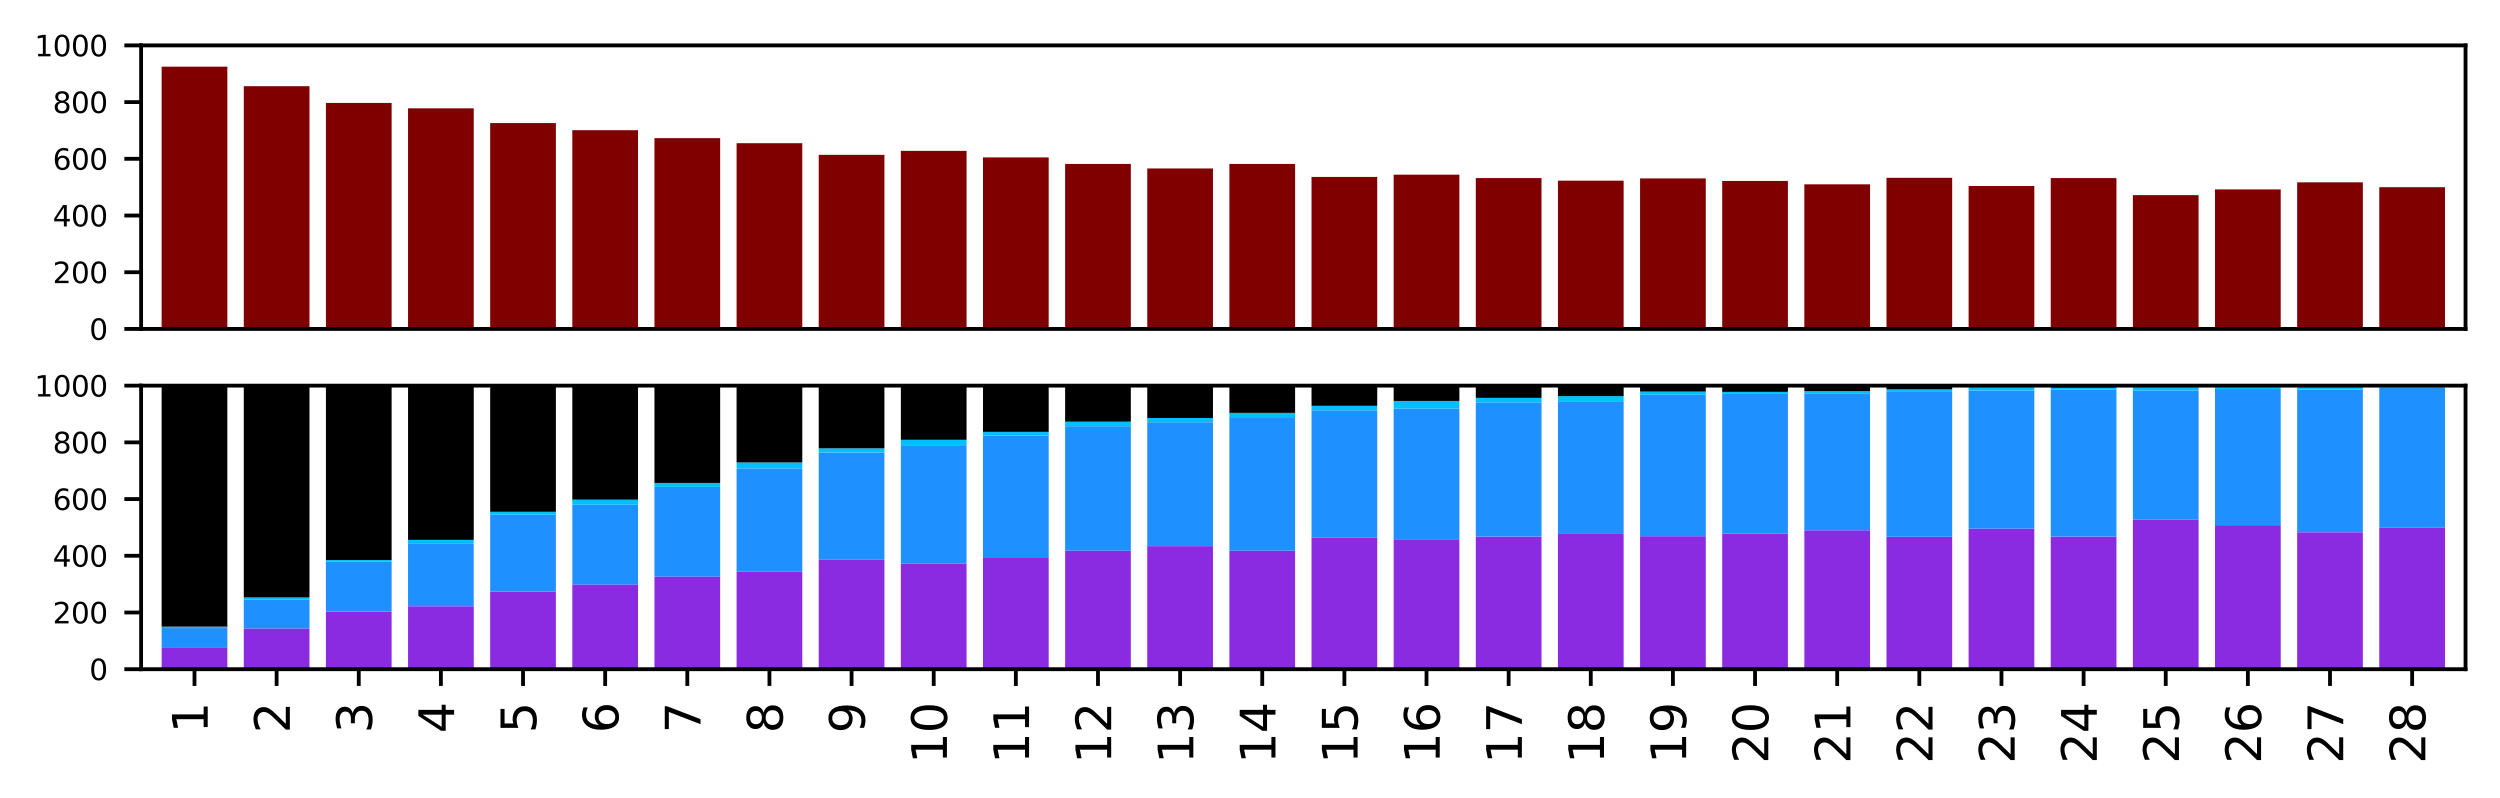 <?xml version="1.0" encoding="utf-8" standalone="no"?>
<!DOCTYPE svg PUBLIC "-//W3C//DTD SVG 1.1//EN"
  "http://www.w3.org/Graphics/SVG/1.1/DTD/svg11.dtd">
<svg xmlns:xlink="http://www.w3.org/1999/xlink" width="522.13pt" height="166.689pt" viewBox="0 0 522.13 166.689" xmlns="http://www.w3.org/2000/svg" version="1.1">
 <defs>
  <style type="text/css">*{stroke-linejoin: round; stroke-linecap: butt}</style>
 </defs>
 <g id="figure_1">
  <g id="patch_1">
   <path d="M 0 166.689 
L 522.13 166.689 
L 522.13 0 
L 0 0 
z
" style="fill: #ffffff"/>
  </g>
  <g id="axes_1">
   <g id="patch_2">
    <path d="M 29.47 68.7 
L 514.93 68.7 
L 514.93 9.48 
L 29.47 9.48 
z
" style="fill: #ffffff"/>
   </g>
   <g id="patch_3">
    <path d="M 33.759 68.7 
L 47.482 68.7 
L 47.482 13.921 
L 33.759 13.921 
z
" clip-path="url(#p0a391a59f8)" style="fill: #800000"/>
   </g>
   <g id="patch_4">
    <path d="M 50.913 68.7 
L 64.636 68.7 
L 64.636 18.007 
L 50.913 18.007 
z
" clip-path="url(#p0a391a59f8)" style="fill: #800000"/>
   </g>
   <g id="patch_5">
    <path d="M 68.067 68.7 
L 81.79 68.7 
L 81.79 21.501 
L 68.067 21.501 
z
" clip-path="url(#p0a391a59f8)" style="fill: #800000"/>
   </g>
   <g id="patch_6">
    <path d="M 85.221 68.7 
L 98.944 68.7 
L 98.944 22.626 
L 85.221 22.626 
z
" clip-path="url(#p0a391a59f8)" style="fill: #800000"/>
   </g>
   <g id="patch_7">
    <path d="M 102.375 68.7 
L 116.098 68.7 
L 116.098 25.706 
L 102.375 25.706 
z
" clip-path="url(#p0a391a59f8)" style="fill: #800000"/>
   </g>
   <g id="patch_8">
    <path d="M 119.529 68.7 
L 133.252 68.7 
L 133.252 27.186 
L 119.529 27.186 
z
" clip-path="url(#p0a391a59f8)" style="fill: #800000"/>
   </g>
   <g id="patch_9">
    <path d="M 136.683 68.7 
L 150.406 68.7 
L 150.406 28.844 
L 136.683 28.844 
z
" clip-path="url(#p0a391a59f8)" style="fill: #800000"/>
   </g>
   <g id="patch_10">
    <path d="M 153.837 68.7 
L 167.56 68.7 
L 167.56 29.91 
L 153.837 29.91 
z
" clip-path="url(#p0a391a59f8)" style="fill: #800000"/>
   </g>
   <g id="patch_11">
    <path d="M 170.991 68.7 
L 184.714 68.7 
L 184.714 32.338 
L 170.991 32.338 
z
" clip-path="url(#p0a391a59f8)" style="fill: #800000"/>
   </g>
   <g id="patch_12">
    <path d="M 188.145 68.7 
L 201.868 68.7 
L 201.868 31.509 
L 188.145 31.509 
z
" clip-path="url(#p0a391a59f8)" style="fill: #800000"/>
   </g>
   <g id="patch_13">
    <path d="M 205.299 68.7 
L 219.022 68.7 
L 219.022 32.871 
L 205.299 32.871 
z
" clip-path="url(#p0a391a59f8)" style="fill: #800000"/>
   </g>
   <g id="patch_14">
    <path d="M 222.453 68.7 
L 236.176 68.7 
L 236.176 34.233 
L 222.453 34.233 
z
" clip-path="url(#p0a391a59f8)" style="fill: #800000"/>
   </g>
   <g id="patch_15">
    <path d="M 239.607 68.7 
L 253.331 68.7 
L 253.331 35.181 
L 239.607 35.181 
z
" clip-path="url(#p0a391a59f8)" style="fill: #800000"/>
   </g>
   <g id="patch_16">
    <path d="M 256.761 68.7 
L 270.485 68.7 
L 270.485 34.233 
L 256.761 34.233 
z
" clip-path="url(#p0a391a59f8)" style="fill: #800000"/>
   </g>
   <g id="patch_17">
    <path d="M 273.915 68.7 
L 287.639 68.7 
L 287.639 36.958 
L 273.915 36.958 
z
" clip-path="url(#p0a391a59f8)" style="fill: #800000"/>
   </g>
   <g id="patch_18">
    <path d="M 291.069 68.7 
L 304.793 68.7 
L 304.793 36.484 
L 291.069 36.484 
z
" clip-path="url(#p0a391a59f8)" style="fill: #800000"/>
   </g>
   <g id="patch_19">
    <path d="M 308.224 68.7 
L 321.947 68.7 
L 321.947 37.194 
L 308.224 37.194 
z
" clip-path="url(#p0a391a59f8)" style="fill: #800000"/>
   </g>
   <g id="patch_20">
    <path d="M 325.378 68.7 
L 339.101 68.7 
L 339.101 37.727 
L 325.378 37.727 
z
" clip-path="url(#p0a391a59f8)" style="fill: #800000"/>
   </g>
   <g id="patch_21">
    <path d="M 342.532 68.7 
L 356.255 68.7 
L 356.255 37.254 
L 342.532 37.254 
z
" clip-path="url(#p0a391a59f8)" style="fill: #800000"/>
   </g>
   <g id="patch_22">
    <path d="M 359.686 68.7 
L 373.409 68.7 
L 373.409 37.787 
L 359.686 37.787 
z
" clip-path="url(#p0a391a59f8)" style="fill: #800000"/>
   </g>
   <g id="patch_23">
    <path d="M 376.84 68.7 
L 390.563 68.7 
L 390.563 38.497 
L 376.84 38.497 
z
" clip-path="url(#p0a391a59f8)" style="fill: #800000"/>
   </g>
   <g id="patch_24">
    <path d="M 393.994 68.7 
L 407.717 68.7 
L 407.717 37.135 
L 393.994 37.135 
z
" clip-path="url(#p0a391a59f8)" style="fill: #800000"/>
   </g>
   <g id="patch_25">
    <path d="M 411.148 68.7 
L 424.871 68.7 
L 424.871 38.853 
L 411.148 38.853 
z
" clip-path="url(#p0a391a59f8)" style="fill: #800000"/>
   </g>
   <g id="patch_26">
    <path d="M 428.302 68.7 
L 442.025 68.7 
L 442.025 37.194 
L 428.302 37.194 
z
" clip-path="url(#p0a391a59f8)" style="fill: #800000"/>
   </g>
   <g id="patch_27">
    <path d="M 445.456 68.7 
L 459.179 68.7 
L 459.179 40.748 
L 445.456 40.748 
z
" clip-path="url(#p0a391a59f8)" style="fill: #800000"/>
   </g>
   <g id="patch_28">
    <path d="M 462.61 68.7 
L 476.333 68.7 
L 476.333 39.563 
L 462.61 39.563 
z
" clip-path="url(#p0a391a59f8)" style="fill: #800000"/>
   </g>
   <g id="patch_29">
    <path d="M 479.764 68.7 
L 493.487 68.7 
L 493.487 38.083 
L 479.764 38.083 
z
" clip-path="url(#p0a391a59f8)" style="fill: #800000"/>
   </g>
   <g id="patch_30">
    <path d="M 496.918 68.7 
L 510.641 68.7 
L 510.641 39.09 
L 496.918 39.09 
z
" clip-path="url(#p0a391a59f8)" style="fill: #800000"/>
   </g>
   <g id="matplotlib.axis_1">
    <g id="xtick_1"/>
    <g id="xtick_2"/>
    <g id="xtick_3"/>
    <g id="xtick_4"/>
    <g id="xtick_5"/>
    <g id="xtick_6"/>
    <g id="xtick_7"/>
    <g id="xtick_8"/>
    <g id="xtick_9"/>
    <g id="xtick_10"/>
    <g id="xtick_11"/>
    <g id="xtick_12"/>
    <g id="xtick_13"/>
    <g id="xtick_14"/>
    <g id="xtick_15"/>
    <g id="xtick_16"/>
    <g id="xtick_17"/>
    <g id="xtick_18"/>
    <g id="xtick_19"/>
    <g id="xtick_20"/>
    <g id="xtick_21"/>
    <g id="xtick_22"/>
    <g id="xtick_23"/>
    <g id="xtick_24"/>
    <g id="xtick_25"/>
    <g id="xtick_26"/>
    <g id="xtick_27"/>
    <g id="xtick_28"/>
   </g>
   <g id="matplotlib.axis_2">
    <g id="ytick_1">
     <g id="line2d_1">
      <defs>
       <path id="m815f9f063a" d="M 0 0 
L -3.5 0 
" style="stroke: #000000; stroke-width: 0.8"/>
      </defs>
      <g>
       <use xlink:href="#m815f9f063a" x="29.47" y="68.7" style="stroke: #000000; stroke-width: 0.8"/>
      </g>
     </g>
     <g id="text_1">
      <!-- 0 -->
      <g transform="translate(18.652 70.979) scale(0.06 -0.06)">
       <defs>
        <path id="DejaVuSans-30" d="M 2034 4250 
Q 1547 4250 1301 3770 
Q 1056 3291 1056 2328 
Q 1056 1369 1301 889 
Q 1547 409 2034 409 
Q 2525 409 2770 889 
Q 3016 1369 3016 2328 
Q 3016 3291 2770 3770 
Q 2525 4250 2034 4250 
z
M 2034 4750 
Q 2819 4750 3233 4129 
Q 3647 3509 3647 2328 
Q 3647 1150 3233 529 
Q 2819 -91 2034 -91 
Q 1250 -91 836 529 
Q 422 1150 422 2328 
Q 422 3509 836 4129 
Q 1250 4750 2034 4750 
z
" transform="scale(0.016)"/>
       </defs>
       <use xlink:href="#DejaVuSans-30"/>
      </g>
     </g>
    </g>
    <g id="ytick_2">
     <g id="line2d_2">
      <g>
       <use xlink:href="#m815f9f063a" x="29.47" y="56.856" style="stroke: #000000; stroke-width: 0.8"/>
      </g>
     </g>
     <g id="text_2">
      <!-- 200 -->
      <g transform="translate(11.018 59.135) scale(0.06 -0.06)">
       <defs>
        <path id="DejaVuSans-32" d="M 1228 531 
L 3431 531 
L 3431 0 
L 469 0 
L 469 531 
Q 828 903 1448 1529 
Q 2069 2156 2228 2338 
Q 2531 2678 2651 2914 
Q 2772 3150 2772 3378 
Q 2772 3750 2511 3984 
Q 2250 4219 1831 4219 
Q 1534 4219 1204 4116 
Q 875 4013 500 3803 
L 500 4441 
Q 881 4594 1212 4672 
Q 1544 4750 1819 4750 
Q 2544 4750 2975 4387 
Q 3406 4025 3406 3419 
Q 3406 3131 3298 2873 
Q 3191 2616 2906 2266 
Q 2828 2175 2409 1742 
Q 1991 1309 1228 531 
z
" transform="scale(0.016)"/>
       </defs>
       <use xlink:href="#DejaVuSans-32"/>
       <use xlink:href="#DejaVuSans-30" transform="translate(63.623 0)"/>
       <use xlink:href="#DejaVuSans-30" transform="translate(127.246 0)"/>
      </g>
     </g>
    </g>
    <g id="ytick_3">
     <g id="line2d_3">
      <g>
       <use xlink:href="#m815f9f063a" x="29.47" y="45.012" style="stroke: #000000; stroke-width: 0.8"/>
      </g>
     </g>
     <g id="text_3">
      <!-- 400 -->
      <g transform="translate(11.018 47.291) scale(0.06 -0.06)">
       <defs>
        <path id="DejaVuSans-34" d="M 2419 4116 
L 825 1625 
L 2419 1625 
L 2419 4116 
z
M 2253 4666 
L 3047 4666 
L 3047 1625 
L 3713 1625 
L 3713 1100 
L 3047 1100 
L 3047 0 
L 2419 0 
L 2419 1100 
L 313 1100 
L 313 1709 
L 2253 4666 
z
" transform="scale(0.016)"/>
       </defs>
       <use xlink:href="#DejaVuSans-34"/>
       <use xlink:href="#DejaVuSans-30" transform="translate(63.623 0)"/>
       <use xlink:href="#DejaVuSans-30" transform="translate(127.246 0)"/>
      </g>
     </g>
    </g>
    <g id="ytick_4">
     <g id="line2d_4">
      <g>
       <use xlink:href="#m815f9f063a" x="29.47" y="33.168" style="stroke: #000000; stroke-width: 0.8"/>
      </g>
     </g>
     <g id="text_4">
      <!-- 600 -->
      <g transform="translate(11.018 35.447) scale(0.06 -0.06)">
       <defs>
        <path id="DejaVuSans-36" d="M 2113 2584 
Q 1688 2584 1439 2293 
Q 1191 2003 1191 1497 
Q 1191 994 1439 701 
Q 1688 409 2113 409 
Q 2538 409 2786 701 
Q 3034 994 3034 1497 
Q 3034 2003 2786 2293 
Q 2538 2584 2113 2584 
z
M 3366 4563 
L 3366 3988 
Q 3128 4100 2886 4159 
Q 2644 4219 2406 4219 
Q 1781 4219 1451 3797 
Q 1122 3375 1075 2522 
Q 1259 2794 1537 2939 
Q 1816 3084 2150 3084 
Q 2853 3084 3261 2657 
Q 3669 2231 3669 1497 
Q 3669 778 3244 343 
Q 2819 -91 2113 -91 
Q 1303 -91 875 529 
Q 447 1150 447 2328 
Q 447 3434 972 4092 
Q 1497 4750 2381 4750 
Q 2619 4750 2861 4703 
Q 3103 4656 3366 4563 
z
" transform="scale(0.016)"/>
       </defs>
       <use xlink:href="#DejaVuSans-36"/>
       <use xlink:href="#DejaVuSans-30" transform="translate(63.623 0)"/>
       <use xlink:href="#DejaVuSans-30" transform="translate(127.246 0)"/>
      </g>
     </g>
    </g>
    <g id="ytick_5">
     <g id="line2d_5">
      <g>
       <use xlink:href="#m815f9f063a" x="29.47" y="21.324" style="stroke: #000000; stroke-width: 0.8"/>
      </g>
     </g>
     <g id="text_5">
      <!-- 800 -->
      <g transform="translate(11.018 23.603) scale(0.06 -0.06)">
       <defs>
        <path id="DejaVuSans-38" d="M 2034 2216 
Q 1584 2216 1326 1975 
Q 1069 1734 1069 1313 
Q 1069 891 1326 650 
Q 1584 409 2034 409 
Q 2484 409 2743 651 
Q 3003 894 3003 1313 
Q 3003 1734 2745 1975 
Q 2488 2216 2034 2216 
z
M 1403 2484 
Q 997 2584 770 2862 
Q 544 3141 544 3541 
Q 544 4100 942 4425 
Q 1341 4750 2034 4750 
Q 2731 4750 3128 4425 
Q 3525 4100 3525 3541 
Q 3525 3141 3298 2862 
Q 3072 2584 2669 2484 
Q 3125 2378 3379 2068 
Q 3634 1759 3634 1313 
Q 3634 634 3220 271 
Q 2806 -91 2034 -91 
Q 1263 -91 848 271 
Q 434 634 434 1313 
Q 434 1759 690 2068 
Q 947 2378 1403 2484 
z
M 1172 3481 
Q 1172 3119 1398 2916 
Q 1625 2713 2034 2713 
Q 2441 2713 2670 2916 
Q 2900 3119 2900 3481 
Q 2900 3844 2670 4047 
Q 2441 4250 2034 4250 
Q 1625 4250 1398 4047 
Q 1172 3844 1172 3481 
z
" transform="scale(0.016)"/>
       </defs>
       <use xlink:href="#DejaVuSans-38"/>
       <use xlink:href="#DejaVuSans-30" transform="translate(63.623 0)"/>
       <use xlink:href="#DejaVuSans-30" transform="translate(127.246 0)"/>
      </g>
     </g>
    </g>
    <g id="ytick_6">
     <g id="line2d_6">
      <g>
       <use xlink:href="#m815f9f063a" x="29.47" y="9.48" style="stroke: #000000; stroke-width: 0.8"/>
      </g>
     </g>
     <g id="text_6">
      <!-- 1000 -->
      <g transform="translate(7.2 11.759) scale(0.06 -0.06)">
       <defs>
        <path id="DejaVuSans-31" d="M 794 531 
L 1825 531 
L 1825 4091 
L 703 3866 
L 703 4441 
L 1819 4666 
L 2450 4666 
L 2450 531 
L 3481 531 
L 3481 0 
L 794 0 
L 794 531 
z
" transform="scale(0.016)"/>
       </defs>
       <use xlink:href="#DejaVuSans-31"/>
       <use xlink:href="#DejaVuSans-30" transform="translate(63.623 0)"/>
       <use xlink:href="#DejaVuSans-30" transform="translate(127.246 0)"/>
       <use xlink:href="#DejaVuSans-30" transform="translate(190.869 0)"/>
      </g>
     </g>
    </g>
   </g>
   <g id="patch_31">
    <path d="M 29.47 68.7 
L 29.47 9.48 
" style="fill: none; stroke: #000000; stroke-width: 0.8; stroke-linejoin: miter; stroke-linecap: square"/>
   </g>
   <g id="patch_32">
    <path d="M 514.93 68.7 
L 514.93 9.48 
" style="fill: none; stroke: #000000; stroke-width: 0.8; stroke-linejoin: miter; stroke-linecap: square"/>
   </g>
   <g id="patch_33">
    <path d="M 29.47 68.7 
L 514.93 68.7 
" style="fill: none; stroke: #000000; stroke-width: 0.8; stroke-linejoin: miter; stroke-linecap: square"/>
   </g>
   <g id="patch_34">
    <path d="M 29.47 9.48 
L 514.93 9.48 
" style="fill: none; stroke: #000000; stroke-width: 0.8; stroke-linejoin: miter; stroke-linecap: square"/>
   </g>
  </g>
  <g id="axes_2">
   <g id="patch_35">
    <path d="M 29.47 139.764 
L 514.93 139.764 
L 514.93 80.544 
L 29.47 80.544 
z
" style="fill: #ffffff"/>
   </g>
   <g id="patch_36">
    <path d="M 33.759 139.764 
L 47.482 139.764 
L 47.482 135.322 
L 33.759 135.322 
z
" clip-path="url(#peaac14b549)" style="fill: #8a2be2"/>
   </g>
   <g id="patch_37">
    <path d="M 50.913 139.764 
L 64.636 139.764 
L 64.636 131.236 
L 50.913 131.236 
z
" clip-path="url(#peaac14b549)" style="fill: #8a2be2"/>
   </g>
   <g id="patch_38">
    <path d="M 68.067 139.764 
L 81.79 139.764 
L 81.79 127.742 
L 68.067 127.742 
z
" clip-path="url(#peaac14b549)" style="fill: #8a2be2"/>
   </g>
   <g id="patch_39">
    <path d="M 85.221 139.764 
L 98.944 139.764 
L 98.944 126.617 
L 85.221 126.617 
z
" clip-path="url(#peaac14b549)" style="fill: #8a2be2"/>
   </g>
   <g id="patch_40">
    <path d="M 102.375 139.764 
L 116.098 139.764 
L 116.098 123.537 
L 102.375 123.537 
z
" clip-path="url(#peaac14b549)" style="fill: #8a2be2"/>
   </g>
   <g id="patch_41">
    <path d="M 119.529 139.764 
L 133.252 139.764 
L 133.252 122.057 
L 119.529 122.057 
z
" clip-path="url(#peaac14b549)" style="fill: #8a2be2"/>
   </g>
   <g id="patch_42">
    <path d="M 136.683 139.764 
L 150.406 139.764 
L 150.406 120.399 
L 136.683 120.399 
z
" clip-path="url(#peaac14b549)" style="fill: #8a2be2"/>
   </g>
   <g id="patch_43">
    <path d="M 153.837 139.764 
L 167.56 139.764 
L 167.56 119.333 
L 153.837 119.333 
z
" clip-path="url(#peaac14b549)" style="fill: #8a2be2"/>
   </g>
   <g id="patch_44">
    <path d="M 170.991 139.764 
L 184.714 139.764 
L 184.714 116.905 
L 170.991 116.905 
z
" clip-path="url(#peaac14b549)" style="fill: #8a2be2"/>
   </g>
   <g id="patch_45">
    <path d="M 188.145 139.764 
L 201.868 139.764 
L 201.868 117.734 
L 188.145 117.734 
z
" clip-path="url(#peaac14b549)" style="fill: #8a2be2"/>
   </g>
   <g id="patch_46">
    <path d="M 205.299 139.764 
L 219.022 139.764 
L 219.022 116.372 
L 205.299 116.372 
z
" clip-path="url(#peaac14b549)" style="fill: #8a2be2"/>
   </g>
   <g id="patch_47">
    <path d="M 222.453 139.764 
L 236.176 139.764 
L 236.176 115.01 
L 222.453 115.01 
z
" clip-path="url(#peaac14b549)" style="fill: #8a2be2"/>
   </g>
   <g id="patch_48">
    <path d="M 239.607 139.764 
L 253.331 139.764 
L 253.331 114.062 
L 239.607 114.062 
z
" clip-path="url(#peaac14b549)" style="fill: #8a2be2"/>
   </g>
   <g id="patch_49">
    <path d="M 256.761 139.764 
L 270.485 139.764 
L 270.485 115.01 
L 256.761 115.01 
z
" clip-path="url(#peaac14b549)" style="fill: #8a2be2"/>
   </g>
   <g id="patch_50">
    <path d="M 273.915 139.764 
L 287.639 139.764 
L 287.639 112.285 
L 273.915 112.285 
z
" clip-path="url(#peaac14b549)" style="fill: #8a2be2"/>
   </g>
   <g id="patch_51">
    <path d="M 291.069 139.764 
L 304.793 139.764 
L 304.793 112.759 
L 291.069 112.759 
z
" clip-path="url(#peaac14b549)" style="fill: #8a2be2"/>
   </g>
   <g id="patch_52">
    <path d="M 308.224 139.764 
L 321.947 139.764 
L 321.947 112.049 
L 308.224 112.049 
z
" clip-path="url(#peaac14b549)" style="fill: #8a2be2"/>
   </g>
   <g id="patch_53">
    <path d="M 325.378 139.764 
L 339.101 139.764 
L 339.101 111.516 
L 325.378 111.516 
z
" clip-path="url(#peaac14b549)" style="fill: #8a2be2"/>
   </g>
   <g id="patch_54">
    <path d="M 342.532 139.764 
L 356.255 139.764 
L 356.255 111.989 
L 342.532 111.989 
z
" clip-path="url(#peaac14b549)" style="fill: #8a2be2"/>
   </g>
   <g id="patch_55">
    <path d="M 359.686 139.764 
L 373.409 139.764 
L 373.409 111.456 
L 359.686 111.456 
z
" clip-path="url(#peaac14b549)" style="fill: #8a2be2"/>
   </g>
   <g id="patch_56">
    <path d="M 376.84 139.764 
L 390.563 139.764 
L 390.563 110.746 
L 376.84 110.746 
z
" clip-path="url(#peaac14b549)" style="fill: #8a2be2"/>
   </g>
   <g id="patch_57">
    <path d="M 393.994 139.764 
L 407.717 139.764 
L 407.717 112.108 
L 393.994 112.108 
z
" clip-path="url(#peaac14b549)" style="fill: #8a2be2"/>
   </g>
   <g id="patch_58">
    <path d="M 411.148 139.764 
L 424.871 139.764 
L 424.871 110.39 
L 411.148 110.39 
z
" clip-path="url(#peaac14b549)" style="fill: #8a2be2"/>
   </g>
   <g id="patch_59">
    <path d="M 428.302 139.764 
L 442.025 139.764 
L 442.025 112.049 
L 428.302 112.049 
z
" clip-path="url(#peaac14b549)" style="fill: #8a2be2"/>
   </g>
   <g id="patch_60">
    <path d="M 445.456 139.764 
L 459.179 139.764 
L 459.179 108.495 
L 445.456 108.495 
z
" clip-path="url(#peaac14b549)" style="fill: #8a2be2"/>
   </g>
   <g id="patch_61">
    <path d="M 462.61 139.764 
L 476.333 139.764 
L 476.333 109.68 
L 462.61 109.68 
z
" clip-path="url(#peaac14b549)" style="fill: #8a2be2"/>
   </g>
   <g id="patch_62">
    <path d="M 479.764 139.764 
L 493.487 139.764 
L 493.487 111.16 
L 479.764 111.16 
z
" clip-path="url(#peaac14b549)" style="fill: #8a2be2"/>
   </g>
   <g id="patch_63">
    <path d="M 496.918 139.764 
L 510.641 139.764 
L 510.641 110.154 
L 496.918 110.154 
z
" clip-path="url(#peaac14b549)" style="fill: #8a2be2"/>
   </g>
   <g id="patch_64">
    <path d="M 33.759 135.322 
L 47.482 135.322 
L 47.482 131.177 
L 33.759 131.177 
z
" clip-path="url(#peaac14b549)" style="fill: #1e90ff"/>
   </g>
   <g id="patch_65">
    <path d="M 50.913 131.236 
L 64.636 131.236 
L 64.636 125.255 
L 50.913 125.255 
z
" clip-path="url(#peaac14b549)" style="fill: #1e90ff"/>
   </g>
   <g id="patch_66">
    <path d="M 68.067 127.742 
L 81.79 127.742 
L 81.79 117.319 
L 68.067 117.319 
z
" clip-path="url(#peaac14b549)" style="fill: #1e90ff"/>
   </g>
   <g id="patch_67">
    <path d="M 85.221 126.617 
L 98.944 126.617 
L 98.944 113.588 
L 85.221 113.588 
z
" clip-path="url(#peaac14b549)" style="fill: #1e90ff"/>
   </g>
   <g id="patch_68">
    <path d="M 102.375 123.537 
L 116.098 123.537 
L 116.098 107.489 
L 102.375 107.489 
z
" clip-path="url(#peaac14b549)" style="fill: #1e90ff"/>
   </g>
   <g id="patch_69">
    <path d="M 119.529 122.057 
L 133.252 122.057 
L 133.252 105.416 
L 119.529 105.416 
z
" clip-path="url(#peaac14b549)" style="fill: #1e90ff"/>
   </g>
   <g id="patch_70">
    <path d="M 136.683 120.399 
L 150.406 120.399 
L 150.406 101.685 
L 136.683 101.685 
z
" clip-path="url(#peaac14b549)" style="fill: #1e90ff"/>
   </g>
   <g id="patch_71">
    <path d="M 153.837 119.333 
L 167.56 119.333 
L 167.56 97.836 
L 153.837 97.836 
z
" clip-path="url(#peaac14b549)" style="fill: #1e90ff"/>
   </g>
   <g id="patch_72">
    <path d="M 170.991 116.905 
L 184.714 116.905 
L 184.714 94.519 
L 170.991 94.519 
z
" clip-path="url(#peaac14b549)" style="fill: #1e90ff"/>
   </g>
   <g id="patch_73">
    <path d="M 188.145 117.734 
L 201.868 117.734 
L 201.868 92.98 
L 188.145 92.98 
z
" clip-path="url(#peaac14b549)" style="fill: #1e90ff"/>
   </g>
   <g id="patch_74">
    <path d="M 205.299 116.372 
L 219.022 116.372 
L 219.022 90.966 
L 205.299 90.966 
z
" clip-path="url(#peaac14b549)" style="fill: #1e90ff"/>
   </g>
   <g id="patch_75">
    <path d="M 222.453 115.01 
L 236.176 115.01 
L 236.176 89.012 
L 222.453 89.012 
z
" clip-path="url(#peaac14b549)" style="fill: #1e90ff"/>
   </g>
   <g id="patch_76">
    <path d="M 239.607 114.062 
L 253.331 114.062 
L 253.331 88.183 
L 239.607 88.183 
z
" clip-path="url(#peaac14b549)" style="fill: #1e90ff"/>
   </g>
   <g id="patch_77">
    <path d="M 256.761 115.01 
L 270.485 115.01 
L 270.485 87.117 
L 256.761 87.117 
z
" clip-path="url(#peaac14b549)" style="fill: #1e90ff"/>
   </g>
   <g id="patch_78">
    <path d="M 273.915 112.285 
L 287.639 112.285 
L 287.639 85.696 
L 273.915 85.696 
z
" clip-path="url(#peaac14b549)" style="fill: #1e90ff"/>
   </g>
   <g id="patch_79">
    <path d="M 291.069 112.759 
L 304.793 112.759 
L 304.793 85.34 
L 291.069 85.34 
z
" clip-path="url(#peaac14b549)" style="fill: #1e90ff"/>
   </g>
   <g id="patch_80">
    <path d="M 308.224 112.049 
L 321.947 112.049 
L 321.947 84.038 
L 308.224 84.038 
z
" clip-path="url(#peaac14b549)" style="fill: #1e90ff"/>
   </g>
   <g id="patch_81">
    <path d="M 325.378 111.516 
L 339.101 111.516 
L 339.101 83.801 
L 325.378 83.801 
z
" clip-path="url(#peaac14b549)" style="fill: #1e90ff"/>
   </g>
   <g id="patch_82">
    <path d="M 342.532 111.989 
L 356.255 111.989 
L 356.255 82.439 
L 342.532 82.439 
z
" clip-path="url(#peaac14b549)" style="fill: #1e90ff"/>
   </g>
   <g id="patch_83">
    <path d="M 359.686 111.456 
L 373.409 111.456 
L 373.409 82.261 
L 359.686 82.261 
z
" clip-path="url(#peaac14b549)" style="fill: #1e90ff"/>
   </g>
   <g id="patch_84">
    <path d="M 376.84 110.746 
L 390.563 110.746 
L 390.563 82.142 
L 376.84 82.142 
z
" clip-path="url(#peaac14b549)" style="fill: #1e90ff"/>
   </g>
   <g id="patch_85">
    <path d="M 393.994 112.108 
L 407.717 112.108 
L 407.717 81.846 
L 393.994 81.846 
z
" clip-path="url(#peaac14b549)" style="fill: #1e90ff"/>
   </g>
   <g id="patch_86">
    <path d="M 411.148 110.39 
L 424.871 110.39 
L 424.871 81.55 
L 411.148 81.55 
z
" clip-path="url(#peaac14b549)" style="fill: #1e90ff"/>
   </g>
   <g id="patch_87">
    <path d="M 428.302 112.049 
L 442.025 112.049 
L 442.025 81.373 
L 428.302 81.373 
z
" clip-path="url(#peaac14b549)" style="fill: #1e90ff"/>
   </g>
   <g id="patch_88">
    <path d="M 445.456 108.495 
L 459.179 108.495 
L 459.179 81.55 
L 445.456 81.55 
z
" clip-path="url(#peaac14b549)" style="fill: #1e90ff"/>
   </g>
   <g id="patch_89">
    <path d="M 462.61 109.68 
L 476.333 109.68 
L 476.333 81.254 
L 462.61 81.254 
z
" clip-path="url(#peaac14b549)" style="fill: #1e90ff"/>
   </g>
   <g id="patch_90">
    <path d="M 479.764 111.16 
L 493.487 111.16 
L 493.487 81.373 
L 479.764 81.373 
z
" clip-path="url(#peaac14b549)" style="fill: #1e90ff"/>
   </g>
   <g id="patch_91">
    <path d="M 496.918 110.154 
L 510.641 110.154 
L 510.641 80.899 
L 496.918 80.899 
z
" clip-path="url(#peaac14b549)" style="fill: #1e90ff"/>
   </g>
   <g id="patch_92">
    <path d="M 33.759 131.177 
L 47.482 131.177 
L 47.482 130.881 
L 33.759 130.881 
z
" clip-path="url(#peaac14b549)" style="fill: #00bfff"/>
   </g>
   <g id="patch_93">
    <path d="M 50.913 125.255 
L 64.636 125.255 
L 64.636 124.781 
L 50.913 124.781 
z
" clip-path="url(#peaac14b549)" style="fill: #00bfff"/>
   </g>
   <g id="patch_94">
    <path d="M 68.067 117.319 
L 81.79 117.319 
L 81.79 116.964 
L 68.067 116.964 
z
" clip-path="url(#peaac14b549)" style="fill: #00bfff"/>
   </g>
   <g id="patch_95">
    <path d="M 85.221 113.588 
L 98.944 113.588 
L 98.944 112.759 
L 85.221 112.759 
z
" clip-path="url(#peaac14b549)" style="fill: #00bfff"/>
   </g>
   <g id="patch_96">
    <path d="M 102.375 107.489 
L 116.098 107.489 
L 116.098 106.896 
L 102.375 106.896 
z
" clip-path="url(#peaac14b549)" style="fill: #00bfff"/>
   </g>
   <g id="patch_97">
    <path d="M 119.529 105.416 
L 133.252 105.416 
L 133.252 104.35 
L 119.529 104.35 
z
" clip-path="url(#peaac14b549)" style="fill: #00bfff"/>
   </g>
   <g id="patch_98">
    <path d="M 136.683 101.685 
L 150.406 101.685 
L 150.406 100.856 
L 136.683 100.856 
z
" clip-path="url(#peaac14b549)" style="fill: #00bfff"/>
   </g>
   <g id="patch_99">
    <path d="M 153.837 97.836 
L 167.56 97.836 
L 167.56 96.592 
L 153.837 96.592 
z
" clip-path="url(#peaac14b549)" style="fill: #00bfff"/>
   </g>
   <g id="patch_100">
    <path d="M 170.991 94.519 
L 184.714 94.519 
L 184.714 93.631 
L 170.991 93.631 
z
" clip-path="url(#peaac14b549)" style="fill: #00bfff"/>
   </g>
   <g id="patch_101">
    <path d="M 188.145 92.98 
L 201.868 92.98 
L 201.868 91.855 
L 188.145 91.855 
z
" clip-path="url(#peaac14b549)" style="fill: #00bfff"/>
   </g>
   <g id="patch_102">
    <path d="M 205.299 90.966 
L 219.022 90.966 
L 219.022 90.196 
L 205.299 90.196 
z
" clip-path="url(#peaac14b549)" style="fill: #00bfff"/>
   </g>
   <g id="patch_103">
    <path d="M 222.453 89.012 
L 236.176 89.012 
L 236.176 88.064 
L 222.453 88.064 
z
" clip-path="url(#peaac14b549)" style="fill: #00bfff"/>
   </g>
   <g id="patch_104">
    <path d="M 239.607 88.183 
L 253.331 88.183 
L 253.331 87.295 
L 239.607 87.295 
z
" clip-path="url(#peaac14b549)" style="fill: #00bfff"/>
   </g>
   <g id="patch_105">
    <path d="M 256.761 87.117 
L 270.485 87.117 
L 270.485 86.229 
L 256.761 86.229 
z
" clip-path="url(#peaac14b549)" style="fill: #00bfff"/>
   </g>
   <g id="patch_106">
    <path d="M 273.915 85.696 
L 287.639 85.696 
L 287.639 84.748 
L 273.915 84.748 
z
" clip-path="url(#peaac14b549)" style="fill: #00bfff"/>
   </g>
   <g id="patch_107">
    <path d="M 291.069 85.34 
L 304.793 85.34 
L 304.793 83.741 
L 291.069 83.741 
z
" clip-path="url(#peaac14b549)" style="fill: #00bfff"/>
   </g>
   <g id="patch_108">
    <path d="M 308.224 84.038 
L 321.947 84.038 
L 321.947 83.09 
L 308.224 83.09 
z
" clip-path="url(#peaac14b549)" style="fill: #00bfff"/>
   </g>
   <g id="patch_109">
    <path d="M 325.378 83.801 
L 339.101 83.801 
L 339.101 82.735 
L 325.378 82.735 
z
" clip-path="url(#peaac14b549)" style="fill: #00bfff"/>
   </g>
   <g id="patch_110">
    <path d="M 342.532 82.439 
L 356.255 82.439 
L 356.255 81.787 
L 342.532 81.787 
z
" clip-path="url(#peaac14b549)" style="fill: #00bfff"/>
   </g>
   <g id="patch_111">
    <path d="M 359.686 82.261 
L 373.409 82.261 
L 373.409 81.846 
L 359.686 81.846 
z
" clip-path="url(#peaac14b549)" style="fill: #00bfff"/>
   </g>
   <g id="patch_112">
    <path d="M 376.84 82.142 
L 390.563 82.142 
L 390.563 81.669 
L 376.84 81.669 
z
" clip-path="url(#peaac14b549)" style="fill: #00bfff"/>
   </g>
   <g id="patch_113">
    <path d="M 393.994 81.846 
L 407.717 81.846 
L 407.717 81.313 
L 393.994 81.313 
z
" clip-path="url(#peaac14b549)" style="fill: #00bfff"/>
   </g>
   <g id="patch_114">
    <path d="M 411.148 81.55 
L 424.871 81.55 
L 424.871 80.84 
L 411.148 80.84 
z
" clip-path="url(#peaac14b549)" style="fill: #00bfff"/>
   </g>
   <g id="patch_115">
    <path d="M 428.302 81.373 
L 442.025 81.373 
L 442.025 80.958 
L 428.302 80.958 
z
" clip-path="url(#peaac14b549)" style="fill: #00bfff"/>
   </g>
   <g id="patch_116">
    <path d="M 445.456 81.55 
L 459.179 81.55 
L 459.179 80.78 
L 445.456 80.78 
z
" clip-path="url(#peaac14b549)" style="fill: #00bfff"/>
   </g>
   <g id="patch_117">
    <path d="M 462.61 81.254 
L 476.333 81.254 
L 476.333 80.78 
L 462.61 80.78 
z
" clip-path="url(#peaac14b549)" style="fill: #00bfff"/>
   </g>
   <g id="patch_118">
    <path d="M 479.764 81.373 
L 493.487 81.373 
L 493.487 80.603 
L 479.764 80.603 
z
" clip-path="url(#peaac14b549)" style="fill: #00bfff"/>
   </g>
   <g id="patch_119">
    <path d="M 496.918 80.899 
L 510.641 80.899 
L 510.641 80.544 
L 496.918 80.544 
z
" clip-path="url(#peaac14b549)" style="fill: #00bfff"/>
   </g>
   <g id="patch_120">
    <path d="M 33.759 130.881 
L 47.482 130.881 
L 47.482 80.544 
L 33.759 80.544 
z
" clip-path="url(#peaac14b549)"/>
   </g>
   <g id="patch_121">
    <path d="M 50.913 124.781 
L 64.636 124.781 
L 64.636 80.544 
L 50.913 80.544 
z
" clip-path="url(#peaac14b549)"/>
   </g>
   <g id="patch_122">
    <path d="M 68.067 116.964 
L 81.79 116.964 
L 81.79 80.544 
L 68.067 80.544 
z
" clip-path="url(#peaac14b549)"/>
   </g>
   <g id="patch_123">
    <path d="M 85.221 112.759 
L 98.944 112.759 
L 98.944 80.544 
L 85.221 80.544 
z
" clip-path="url(#peaac14b549)"/>
   </g>
   <g id="patch_124">
    <path d="M 102.375 106.896 
L 116.098 106.896 
L 116.098 80.544 
L 102.375 80.544 
z
" clip-path="url(#peaac14b549)"/>
   </g>
   <g id="patch_125">
    <path d="M 119.529 104.35 
L 133.252 104.35 
L 133.252 80.544 
L 119.529 80.544 
z
" clip-path="url(#peaac14b549)"/>
   </g>
   <g id="patch_126">
    <path d="M 136.683 100.856 
L 150.406 100.856 
L 150.406 80.544 
L 136.683 80.544 
z
" clip-path="url(#peaac14b549)"/>
   </g>
   <g id="patch_127">
    <path d="M 153.837 96.592 
L 167.56 96.592 
L 167.56 80.544 
L 153.837 80.544 
z
" clip-path="url(#peaac14b549)"/>
   </g>
   <g id="patch_128">
    <path d="M 170.991 93.631 
L 184.714 93.631 
L 184.714 80.544 
L 170.991 80.544 
z
" clip-path="url(#peaac14b549)"/>
   </g>
   <g id="patch_129">
    <path d="M 188.145 91.855 
L 201.868 91.855 
L 201.868 80.544 
L 188.145 80.544 
z
" clip-path="url(#peaac14b549)"/>
   </g>
   <g id="patch_130">
    <path d="M 205.299 90.196 
L 219.022 90.196 
L 219.022 80.544 
L 205.299 80.544 
z
" clip-path="url(#peaac14b549)"/>
   </g>
   <g id="patch_131">
    <path d="M 222.453 88.064 
L 236.176 88.064 
L 236.176 80.544 
L 222.453 80.544 
z
" clip-path="url(#peaac14b549)"/>
   </g>
   <g id="patch_132">
    <path d="M 239.607 87.295 
L 253.331 87.295 
L 253.331 80.544 
L 239.607 80.544 
z
" clip-path="url(#peaac14b549)"/>
   </g>
   <g id="patch_133">
    <path d="M 256.761 86.229 
L 270.485 86.229 
L 270.485 80.544 
L 256.761 80.544 
z
" clip-path="url(#peaac14b549)"/>
   </g>
   <g id="patch_134">
    <path d="M 273.915 84.748 
L 287.639 84.748 
L 287.639 80.544 
L 273.915 80.544 
z
" clip-path="url(#peaac14b549)"/>
   </g>
   <g id="patch_135">
    <path d="M 291.069 83.741 
L 304.793 83.741 
L 304.793 80.544 
L 291.069 80.544 
z
" clip-path="url(#peaac14b549)"/>
   </g>
   <g id="patch_136">
    <path d="M 308.224 83.09 
L 321.947 83.09 
L 321.947 80.544 
L 308.224 80.544 
z
" clip-path="url(#peaac14b549)"/>
   </g>
   <g id="patch_137">
    <path d="M 325.378 82.735 
L 339.101 82.735 
L 339.101 80.544 
L 325.378 80.544 
z
" clip-path="url(#peaac14b549)"/>
   </g>
   <g id="patch_138">
    <path d="M 342.532 81.787 
L 356.255 81.787 
L 356.255 80.544 
L 342.532 80.544 
z
" clip-path="url(#peaac14b549)"/>
   </g>
   <g id="patch_139">
    <path d="M 359.686 81.846 
L 373.409 81.846 
L 373.409 80.544 
L 359.686 80.544 
z
" clip-path="url(#peaac14b549)"/>
   </g>
   <g id="patch_140">
    <path d="M 376.84 81.669 
L 390.563 81.669 
L 390.563 80.544 
L 376.84 80.544 
z
" clip-path="url(#peaac14b549)"/>
   </g>
   <g id="patch_141">
    <path d="M 393.994 81.313 
L 407.717 81.313 
L 407.717 80.544 
L 393.994 80.544 
z
" clip-path="url(#peaac14b549)"/>
   </g>
   <g id="patch_142">
    <path d="M 411.148 80.84 
L 424.871 80.84 
L 424.871 80.544 
L 411.148 80.544 
z
" clip-path="url(#peaac14b549)"/>
   </g>
   <g id="patch_143">
    <path d="M 428.302 80.958 
L 442.025 80.958 
L 442.025 80.544 
L 428.302 80.544 
z
" clip-path="url(#peaac14b549)"/>
   </g>
   <g id="patch_144">
    <path d="M 445.456 80.78 
L 459.179 80.78 
L 459.179 80.544 
L 445.456 80.544 
z
" clip-path="url(#peaac14b549)"/>
   </g>
   <g id="patch_145">
    <path d="M 462.61 80.78 
L 476.333 80.78 
L 476.333 80.544 
L 462.61 80.544 
z
" clip-path="url(#peaac14b549)"/>
   </g>
   <g id="patch_146">
    <path d="M 479.764 80.603 
L 493.487 80.603 
L 493.487 80.544 
L 479.764 80.544 
z
" clip-path="url(#peaac14b549)"/>
   </g>
   <g id="patch_147">
    <path d="M 496.918 139.764 
L 510.641 139.764 
L 510.641 139.764 
L 496.918 139.764 
z
" clip-path="url(#peaac14b549)"/>
   </g>
   <g id="matplotlib.axis_3">
    <g id="xtick_29">
     <g id="line2d_7">
      <defs>
       <path id="m43372039ca" d="M 0 0 
L 0 3.5 
" style="stroke: #000000; stroke-width: 0.8"/>
      </defs>
      <g>
       <use xlink:href="#m43372039ca" x="40.62" y="139.764" style="stroke: #000000; stroke-width: 0.8"/>
      </g>
     </g>
     <g id="text_7">
      <!-- 1 -->
      <g transform="translate(43.38 153.126) rotate(-90) scale(0.1 -0.1)">
       <use xlink:href="#DejaVuSans-31"/>
      </g>
     </g>
    </g>
    <g id="xtick_30">
     <g id="line2d_8">
      <g>
       <use xlink:href="#m43372039ca" x="57.774" y="139.764" style="stroke: #000000; stroke-width: 0.8"/>
      </g>
     </g>
     <g id="text_8">
      <!-- 2 -->
      <g transform="translate(60.534 153.126) rotate(-90) scale(0.1 -0.1)">
       <use xlink:href="#DejaVuSans-32"/>
      </g>
     </g>
    </g>
    <g id="xtick_31">
     <g id="line2d_9">
      <g>
       <use xlink:href="#m43372039ca" x="74.928" y="139.764" style="stroke: #000000; stroke-width: 0.8"/>
      </g>
     </g>
     <g id="text_9">
      <!-- 3 -->
      <g transform="translate(77.688 153.126) rotate(-90) scale(0.1 -0.1)">
       <defs>
        <path id="DejaVuSans-33" d="M 2597 2516 
Q 3050 2419 3304 2112 
Q 3559 1806 3559 1356 
Q 3559 666 3084 287 
Q 2609 -91 1734 -91 
Q 1441 -91 1130 -33 
Q 819 25 488 141 
L 488 750 
Q 750 597 1062 519 
Q 1375 441 1716 441 
Q 2309 441 2620 675 
Q 2931 909 2931 1356 
Q 2931 1769 2642 2001 
Q 2353 2234 1838 2234 
L 1294 2234 
L 1294 2753 
L 1863 2753 
Q 2328 2753 2575 2939 
Q 2822 3125 2822 3475 
Q 2822 3834 2567 4026 
Q 2313 4219 1838 4219 
Q 1578 4219 1281 4162 
Q 984 4106 628 3988 
L 628 4550 
Q 988 4650 1302 4700 
Q 1616 4750 1894 4750 
Q 2613 4750 3031 4423 
Q 3450 4097 3450 3541 
Q 3450 3153 3228 2886 
Q 3006 2619 2597 2516 
z
" transform="scale(0.016)"/>
       </defs>
       <use xlink:href="#DejaVuSans-33"/>
      </g>
     </g>
    </g>
    <g id="xtick_32">
     <g id="line2d_10">
      <g>
       <use xlink:href="#m43372039ca" x="92.082" y="139.764" style="stroke: #000000; stroke-width: 0.8"/>
      </g>
     </g>
     <g id="text_10">
      <!-- 4 -->
      <g transform="translate(94.842 153.126) rotate(-90) scale(0.1 -0.1)">
       <use xlink:href="#DejaVuSans-34"/>
      </g>
     </g>
    </g>
    <g id="xtick_33">
     <g id="line2d_11">
      <g>
       <use xlink:href="#m43372039ca" x="109.236" y="139.764" style="stroke: #000000; stroke-width: 0.8"/>
      </g>
     </g>
     <g id="text_11">
      <!-- 5 -->
      <g transform="translate(111.996 153.126) rotate(-90) scale(0.1 -0.1)">
       <defs>
        <path id="DejaVuSans-35" d="M 691 4666 
L 3169 4666 
L 3169 4134 
L 1269 4134 
L 1269 2991 
Q 1406 3038 1543 3061 
Q 1681 3084 1819 3084 
Q 2600 3084 3056 2656 
Q 3513 2228 3513 1497 
Q 3513 744 3044 326 
Q 2575 -91 1722 -91 
Q 1428 -91 1123 -41 
Q 819 9 494 109 
L 494 744 
Q 775 591 1075 516 
Q 1375 441 1709 441 
Q 2250 441 2565 725 
Q 2881 1009 2881 1497 
Q 2881 1984 2565 2268 
Q 2250 2553 1709 2553 
Q 1456 2553 1204 2497 
Q 953 2441 691 2322 
L 691 4666 
z
" transform="scale(0.016)"/>
       </defs>
       <use xlink:href="#DejaVuSans-35"/>
      </g>
     </g>
    </g>
    <g id="xtick_34">
     <g id="line2d_12">
      <g>
       <use xlink:href="#m43372039ca" x="126.39" y="139.764" style="stroke: #000000; stroke-width: 0.8"/>
      </g>
     </g>
     <g id="text_12">
      <!-- 6 -->
      <g transform="translate(129.15 153.126) rotate(-90) scale(0.1 -0.1)">
       <use xlink:href="#DejaVuSans-36"/>
      </g>
     </g>
    </g>
    <g id="xtick_35">
     <g id="line2d_13">
      <g>
       <use xlink:href="#m43372039ca" x="143.545" y="139.764" style="stroke: #000000; stroke-width: 0.8"/>
      </g>
     </g>
     <g id="text_13">
      <!-- 7 -->
      <g transform="translate(146.304 153.126) rotate(-90) scale(0.1 -0.1)">
       <defs>
        <path id="DejaVuSans-37" d="M 525 4666 
L 3525 4666 
L 3525 4397 
L 1831 0 
L 1172 0 
L 2766 4134 
L 525 4134 
L 525 4666 
z
" transform="scale(0.016)"/>
       </defs>
       <use xlink:href="#DejaVuSans-37"/>
      </g>
     </g>
    </g>
    <g id="xtick_36">
     <g id="line2d_14">
      <g>
       <use xlink:href="#m43372039ca" x="160.699" y="139.764" style="stroke: #000000; stroke-width: 0.8"/>
      </g>
     </g>
     <g id="text_14">
      <!-- 8 -->
      <g transform="translate(163.458 153.126) rotate(-90) scale(0.1 -0.1)">
       <use xlink:href="#DejaVuSans-38"/>
      </g>
     </g>
    </g>
    <g id="xtick_37">
     <g id="line2d_15">
      <g>
       <use xlink:href="#m43372039ca" x="177.853" y="139.764" style="stroke: #000000; stroke-width: 0.8"/>
      </g>
     </g>
     <g id="text_15">
      <!-- 9 -->
      <g transform="translate(180.612 153.126) rotate(-90) scale(0.1 -0.1)">
       <defs>
        <path id="DejaVuSans-39" d="M 703 97 
L 703 672 
Q 941 559 1184 500 
Q 1428 441 1663 441 
Q 2288 441 2617 861 
Q 2947 1281 2994 2138 
Q 2813 1869 2534 1725 
Q 2256 1581 1919 1581 
Q 1219 1581 811 2004 
Q 403 2428 403 3163 
Q 403 3881 828 4315 
Q 1253 4750 1959 4750 
Q 2769 4750 3195 4129 
Q 3622 3509 3622 2328 
Q 3622 1225 3098 567 
Q 2575 -91 1691 -91 
Q 1453 -91 1209 -44 
Q 966 3 703 97 
z
M 1959 2075 
Q 2384 2075 2632 2365 
Q 2881 2656 2881 3163 
Q 2881 3666 2632 3958 
Q 2384 4250 1959 4250 
Q 1534 4250 1286 3958 
Q 1038 3666 1038 3163 
Q 1038 2656 1286 2365 
Q 1534 2075 1959 2075 
z
" transform="scale(0.016)"/>
       </defs>
       <use xlink:href="#DejaVuSans-39"/>
      </g>
     </g>
    </g>
    <g id="xtick_38">
     <g id="line2d_16">
      <g>
       <use xlink:href="#m43372039ca" x="195.007" y="139.764" style="stroke: #000000; stroke-width: 0.8"/>
      </g>
     </g>
     <g id="text_16">
      <!-- 10 -->
      <g transform="translate(197.766 159.489) rotate(-90) scale(0.1 -0.1)">
       <use xlink:href="#DejaVuSans-31"/>
       <use xlink:href="#DejaVuSans-30" transform="translate(63.623 0)"/>
      </g>
     </g>
    </g>
    <g id="xtick_39">
     <g id="line2d_17">
      <g>
       <use xlink:href="#m43372039ca" x="212.161" y="139.764" style="stroke: #000000; stroke-width: 0.8"/>
      </g>
     </g>
     <g id="text_17">
      <!-- 11 -->
      <g transform="translate(214.92 159.489) rotate(-90) scale(0.1 -0.1)">
       <use xlink:href="#DejaVuSans-31"/>
       <use xlink:href="#DejaVuSans-31" transform="translate(63.623 0)"/>
      </g>
     </g>
    </g>
    <g id="xtick_40">
     <g id="line2d_18">
      <g>
       <use xlink:href="#m43372039ca" x="229.315" y="139.764" style="stroke: #000000; stroke-width: 0.8"/>
      </g>
     </g>
     <g id="text_18">
      <!-- 12 -->
      <g transform="translate(232.074 159.489) rotate(-90) scale(0.1 -0.1)">
       <use xlink:href="#DejaVuSans-31"/>
       <use xlink:href="#DejaVuSans-32" transform="translate(63.623 0)"/>
      </g>
     </g>
    </g>
    <g id="xtick_41">
     <g id="line2d_19">
      <g>
       <use xlink:href="#m43372039ca" x="246.469" y="139.764" style="stroke: #000000; stroke-width: 0.8"/>
      </g>
     </g>
     <g id="text_19">
      <!-- 13 -->
      <g transform="translate(249.228 159.489) rotate(-90) scale(0.1 -0.1)">
       <use xlink:href="#DejaVuSans-31"/>
       <use xlink:href="#DejaVuSans-33" transform="translate(63.623 0)"/>
      </g>
     </g>
    </g>
    <g id="xtick_42">
     <g id="line2d_20">
      <g>
       <use xlink:href="#m43372039ca" x="263.623" y="139.764" style="stroke: #000000; stroke-width: 0.8"/>
      </g>
     </g>
     <g id="text_20">
      <!-- 14 -->
      <g transform="translate(266.382 159.489) rotate(-90) scale(0.1 -0.1)">
       <use xlink:href="#DejaVuSans-31"/>
       <use xlink:href="#DejaVuSans-34" transform="translate(63.623 0)"/>
      </g>
     </g>
    </g>
    <g id="xtick_43">
     <g id="line2d_21">
      <g>
       <use xlink:href="#m43372039ca" x="280.777" y="139.764" style="stroke: #000000; stroke-width: 0.8"/>
      </g>
     </g>
     <g id="text_21">
      <!-- 15 -->
      <g transform="translate(283.536 159.489) rotate(-90) scale(0.1 -0.1)">
       <use xlink:href="#DejaVuSans-31"/>
       <use xlink:href="#DejaVuSans-35" transform="translate(63.623 0)"/>
      </g>
     </g>
    </g>
    <g id="xtick_44">
     <g id="line2d_22">
      <g>
       <use xlink:href="#m43372039ca" x="297.931" y="139.764" style="stroke: #000000; stroke-width: 0.8"/>
      </g>
     </g>
     <g id="text_22">
      <!-- 16 -->
      <g transform="translate(300.69 159.489) rotate(-90) scale(0.1 -0.1)">
       <use xlink:href="#DejaVuSans-31"/>
       <use xlink:href="#DejaVuSans-36" transform="translate(63.623 0)"/>
      </g>
     </g>
    </g>
    <g id="xtick_45">
     <g id="line2d_23">
      <g>
       <use xlink:href="#m43372039ca" x="315.085" y="139.764" style="stroke: #000000; stroke-width: 0.8"/>
      </g>
     </g>
     <g id="text_23">
      <!-- 17 -->
      <g transform="translate(317.845 159.489) rotate(-90) scale(0.1 -0.1)">
       <use xlink:href="#DejaVuSans-31"/>
       <use xlink:href="#DejaVuSans-37" transform="translate(63.623 0)"/>
      </g>
     </g>
    </g>
    <g id="xtick_46">
     <g id="line2d_24">
      <g>
       <use xlink:href="#m43372039ca" x="332.239" y="139.764" style="stroke: #000000; stroke-width: 0.8"/>
      </g>
     </g>
     <g id="text_24">
      <!-- 18 -->
      <g transform="translate(334.999 159.489) rotate(-90) scale(0.1 -0.1)">
       <use xlink:href="#DejaVuSans-31"/>
       <use xlink:href="#DejaVuSans-38" transform="translate(63.623 0)"/>
      </g>
     </g>
    </g>
    <g id="xtick_47">
     <g id="line2d_25">
      <g>
       <use xlink:href="#m43372039ca" x="349.393" y="139.764" style="stroke: #000000; stroke-width: 0.8"/>
      </g>
     </g>
     <g id="text_25">
      <!-- 19 -->
      <g transform="translate(352.153 159.489) rotate(-90) scale(0.1 -0.1)">
       <use xlink:href="#DejaVuSans-31"/>
       <use xlink:href="#DejaVuSans-39" transform="translate(63.623 0)"/>
      </g>
     </g>
    </g>
    <g id="xtick_48">
     <g id="line2d_26">
      <g>
       <use xlink:href="#m43372039ca" x="366.547" y="139.764" style="stroke: #000000; stroke-width: 0.8"/>
      </g>
     </g>
     <g id="text_26">
      <!-- 20 -->
      <g transform="translate(369.307 159.489) rotate(-90) scale(0.1 -0.1)">
       <use xlink:href="#DejaVuSans-32"/>
       <use xlink:href="#DejaVuSans-30" transform="translate(63.623 0)"/>
      </g>
     </g>
    </g>
    <g id="xtick_49">
     <g id="line2d_27">
      <g>
       <use xlink:href="#m43372039ca" x="383.701" y="139.764" style="stroke: #000000; stroke-width: 0.8"/>
      </g>
     </g>
     <g id="text_27">
      <!-- 21 -->
      <g transform="translate(386.461 159.489) rotate(-90) scale(0.1 -0.1)">
       <use xlink:href="#DejaVuSans-32"/>
       <use xlink:href="#DejaVuSans-31" transform="translate(63.623 0)"/>
      </g>
     </g>
    </g>
    <g id="xtick_50">
     <g id="line2d_28">
      <g>
       <use xlink:href="#m43372039ca" x="400.855" y="139.764" style="stroke: #000000; stroke-width: 0.8"/>
      </g>
     </g>
     <g id="text_28">
      <!-- 22 -->
      <g transform="translate(403.615 159.489) rotate(-90) scale(0.1 -0.1)">
       <use xlink:href="#DejaVuSans-32"/>
       <use xlink:href="#DejaVuSans-32" transform="translate(63.623 0)"/>
      </g>
     </g>
    </g>
    <g id="xtick_51">
     <g id="line2d_29">
      <g>
       <use xlink:href="#m43372039ca" x="418.01" y="139.764" style="stroke: #000000; stroke-width: 0.8"/>
      </g>
     </g>
     <g id="text_29">
      <!-- 23 -->
      <g transform="translate(420.769 159.489) rotate(-90) scale(0.1 -0.1)">
       <use xlink:href="#DejaVuSans-32"/>
       <use xlink:href="#DejaVuSans-33" transform="translate(63.623 0)"/>
      </g>
     </g>
    </g>
    <g id="xtick_52">
     <g id="line2d_30">
      <g>
       <use xlink:href="#m43372039ca" x="435.164" y="139.764" style="stroke: #000000; stroke-width: 0.8"/>
      </g>
     </g>
     <g id="text_30">
      <!-- 24 -->
      <g transform="translate(437.923 159.489) rotate(-90) scale(0.1 -0.1)">
       <use xlink:href="#DejaVuSans-32"/>
       <use xlink:href="#DejaVuSans-34" transform="translate(63.623 0)"/>
      </g>
     </g>
    </g>
    <g id="xtick_53">
     <g id="line2d_31">
      <g>
       <use xlink:href="#m43372039ca" x="452.318" y="139.764" style="stroke: #000000; stroke-width: 0.8"/>
      </g>
     </g>
     <g id="text_31">
      <!-- 25 -->
      <g transform="translate(455.077 159.489) rotate(-90) scale(0.1 -0.1)">
       <use xlink:href="#DejaVuSans-32"/>
       <use xlink:href="#DejaVuSans-35" transform="translate(63.623 0)"/>
      </g>
     </g>
    </g>
    <g id="xtick_54">
     <g id="line2d_32">
      <g>
       <use xlink:href="#m43372039ca" x="469.472" y="139.764" style="stroke: #000000; stroke-width: 0.8"/>
      </g>
     </g>
     <g id="text_32">
      <!-- 26 -->
      <g transform="translate(472.231 159.489) rotate(-90) scale(0.1 -0.1)">
       <use xlink:href="#DejaVuSans-32"/>
       <use xlink:href="#DejaVuSans-36" transform="translate(63.623 0)"/>
      </g>
     </g>
    </g>
    <g id="xtick_55">
     <g id="line2d_33">
      <g>
       <use xlink:href="#m43372039ca" x="486.626" y="139.764" style="stroke: #000000; stroke-width: 0.8"/>
      </g>
     </g>
     <g id="text_33">
      <!-- 27 -->
      <g transform="translate(489.385 159.489) rotate(-90) scale(0.1 -0.1)">
       <use xlink:href="#DejaVuSans-32"/>
       <use xlink:href="#DejaVuSans-37" transform="translate(63.623 0)"/>
      </g>
     </g>
    </g>
    <g id="xtick_56">
     <g id="line2d_34">
      <g>
       <use xlink:href="#m43372039ca" x="503.78" y="139.764" style="stroke: #000000; stroke-width: 0.8"/>
      </g>
     </g>
     <g id="text_34">
      <!-- 28 -->
      <g transform="translate(506.539 159.489) rotate(-90) scale(0.1 -0.1)">
       <use xlink:href="#DejaVuSans-32"/>
       <use xlink:href="#DejaVuSans-38" transform="translate(63.623 0)"/>
      </g>
     </g>
    </g>
   </g>
   <g id="matplotlib.axis_4">
    <g id="ytick_7">
     <g id="line2d_35">
      <g>
       <use xlink:href="#m815f9f063a" x="29.47" y="139.764" style="stroke: #000000; stroke-width: 0.8"/>
      </g>
     </g>
     <g id="text_35">
      <!-- 0 -->
      <g transform="translate(18.652 142.043) scale(0.06 -0.06)">
       <use xlink:href="#DejaVuSans-30"/>
      </g>
     </g>
    </g>
    <g id="ytick_8">
     <g id="line2d_36">
      <g>
       <use xlink:href="#m815f9f063a" x="29.47" y="127.92" style="stroke: #000000; stroke-width: 0.8"/>
      </g>
     </g>
     <g id="text_36">
      <!-- 200 -->
      <g transform="translate(11.018 130.199) scale(0.06 -0.06)">
       <use xlink:href="#DejaVuSans-32"/>
       <use xlink:href="#DejaVuSans-30" transform="translate(63.623 0)"/>
       <use xlink:href="#DejaVuSans-30" transform="translate(127.246 0)"/>
      </g>
     </g>
    </g>
    <g id="ytick_9">
     <g id="line2d_37">
      <g>
       <use xlink:href="#m815f9f063a" x="29.47" y="116.076" style="stroke: #000000; stroke-width: 0.8"/>
      </g>
     </g>
     <g id="text_37">
      <!-- 400 -->
      <g transform="translate(11.018 118.355) scale(0.06 -0.06)">
       <use xlink:href="#DejaVuSans-34"/>
       <use xlink:href="#DejaVuSans-30" transform="translate(63.623 0)"/>
       <use xlink:href="#DejaVuSans-30" transform="translate(127.246 0)"/>
      </g>
     </g>
    </g>
    <g id="ytick_10">
     <g id="line2d_38">
      <g>
       <use xlink:href="#m815f9f063a" x="29.47" y="104.232" style="stroke: #000000; stroke-width: 0.8"/>
      </g>
     </g>
     <g id="text_38">
      <!-- 600 -->
      <g transform="translate(11.018 106.511) scale(0.06 -0.06)">
       <use xlink:href="#DejaVuSans-36"/>
       <use xlink:href="#DejaVuSans-30" transform="translate(63.623 0)"/>
       <use xlink:href="#DejaVuSans-30" transform="translate(127.246 0)"/>
      </g>
     </g>
    </g>
    <g id="ytick_11">
     <g id="line2d_39">
      <g>
       <use xlink:href="#m815f9f063a" x="29.47" y="92.388" style="stroke: #000000; stroke-width: 0.8"/>
      </g>
     </g>
     <g id="text_39">
      <!-- 800 -->
      <g transform="translate(11.018 94.667) scale(0.06 -0.06)">
       <use xlink:href="#DejaVuSans-38"/>
       <use xlink:href="#DejaVuSans-30" transform="translate(63.623 0)"/>
       <use xlink:href="#DejaVuSans-30" transform="translate(127.246 0)"/>
      </g>
     </g>
    </g>
    <g id="ytick_12">
     <g id="line2d_40">
      <g>
       <use xlink:href="#m815f9f063a" x="29.47" y="80.544" style="stroke: #000000; stroke-width: 0.8"/>
      </g>
     </g>
     <g id="text_40">
      <!-- 1000 -->
      <g transform="translate(7.2 82.823) scale(0.06 -0.06)">
       <use xlink:href="#DejaVuSans-31"/>
       <use xlink:href="#DejaVuSans-30" transform="translate(63.623 0)"/>
       <use xlink:href="#DejaVuSans-30" transform="translate(127.246 0)"/>
       <use xlink:href="#DejaVuSans-30" transform="translate(190.869 0)"/>
      </g>
     </g>
    </g>
   </g>
   <g id="patch_148">
    <path d="M 29.47 139.764 
L 29.47 80.544 
" style="fill: none; stroke: #000000; stroke-width: 0.8; stroke-linejoin: miter; stroke-linecap: square"/>
   </g>
   <g id="patch_149">
    <path d="M 514.93 139.764 
L 514.93 80.544 
" style="fill: none; stroke: #000000; stroke-width: 0.8; stroke-linejoin: miter; stroke-linecap: square"/>
   </g>
   <g id="patch_150">
    <path d="M 29.47 139.764 
L 514.93 139.764 
" style="fill: none; stroke: #000000; stroke-width: 0.8; stroke-linejoin: miter; stroke-linecap: square"/>
   </g>
   <g id="patch_151">
    <path d="M 29.47 80.544 
L 514.93 80.544 
" style="fill: none; stroke: #000000; stroke-width: 0.8; stroke-linejoin: miter; stroke-linecap: square"/>
   </g>
  </g>
 </g>
 <defs>
  <clipPath id="p0a391a59f8">
   <rect x="29.47" y="9.48" width="485.46" height="59.22"/>
  </clipPath>
  <clipPath id="peaac14b549">
   <rect x="29.47" y="80.544" width="485.46" height="59.22"/>
  </clipPath>
 </defs>
</svg>
